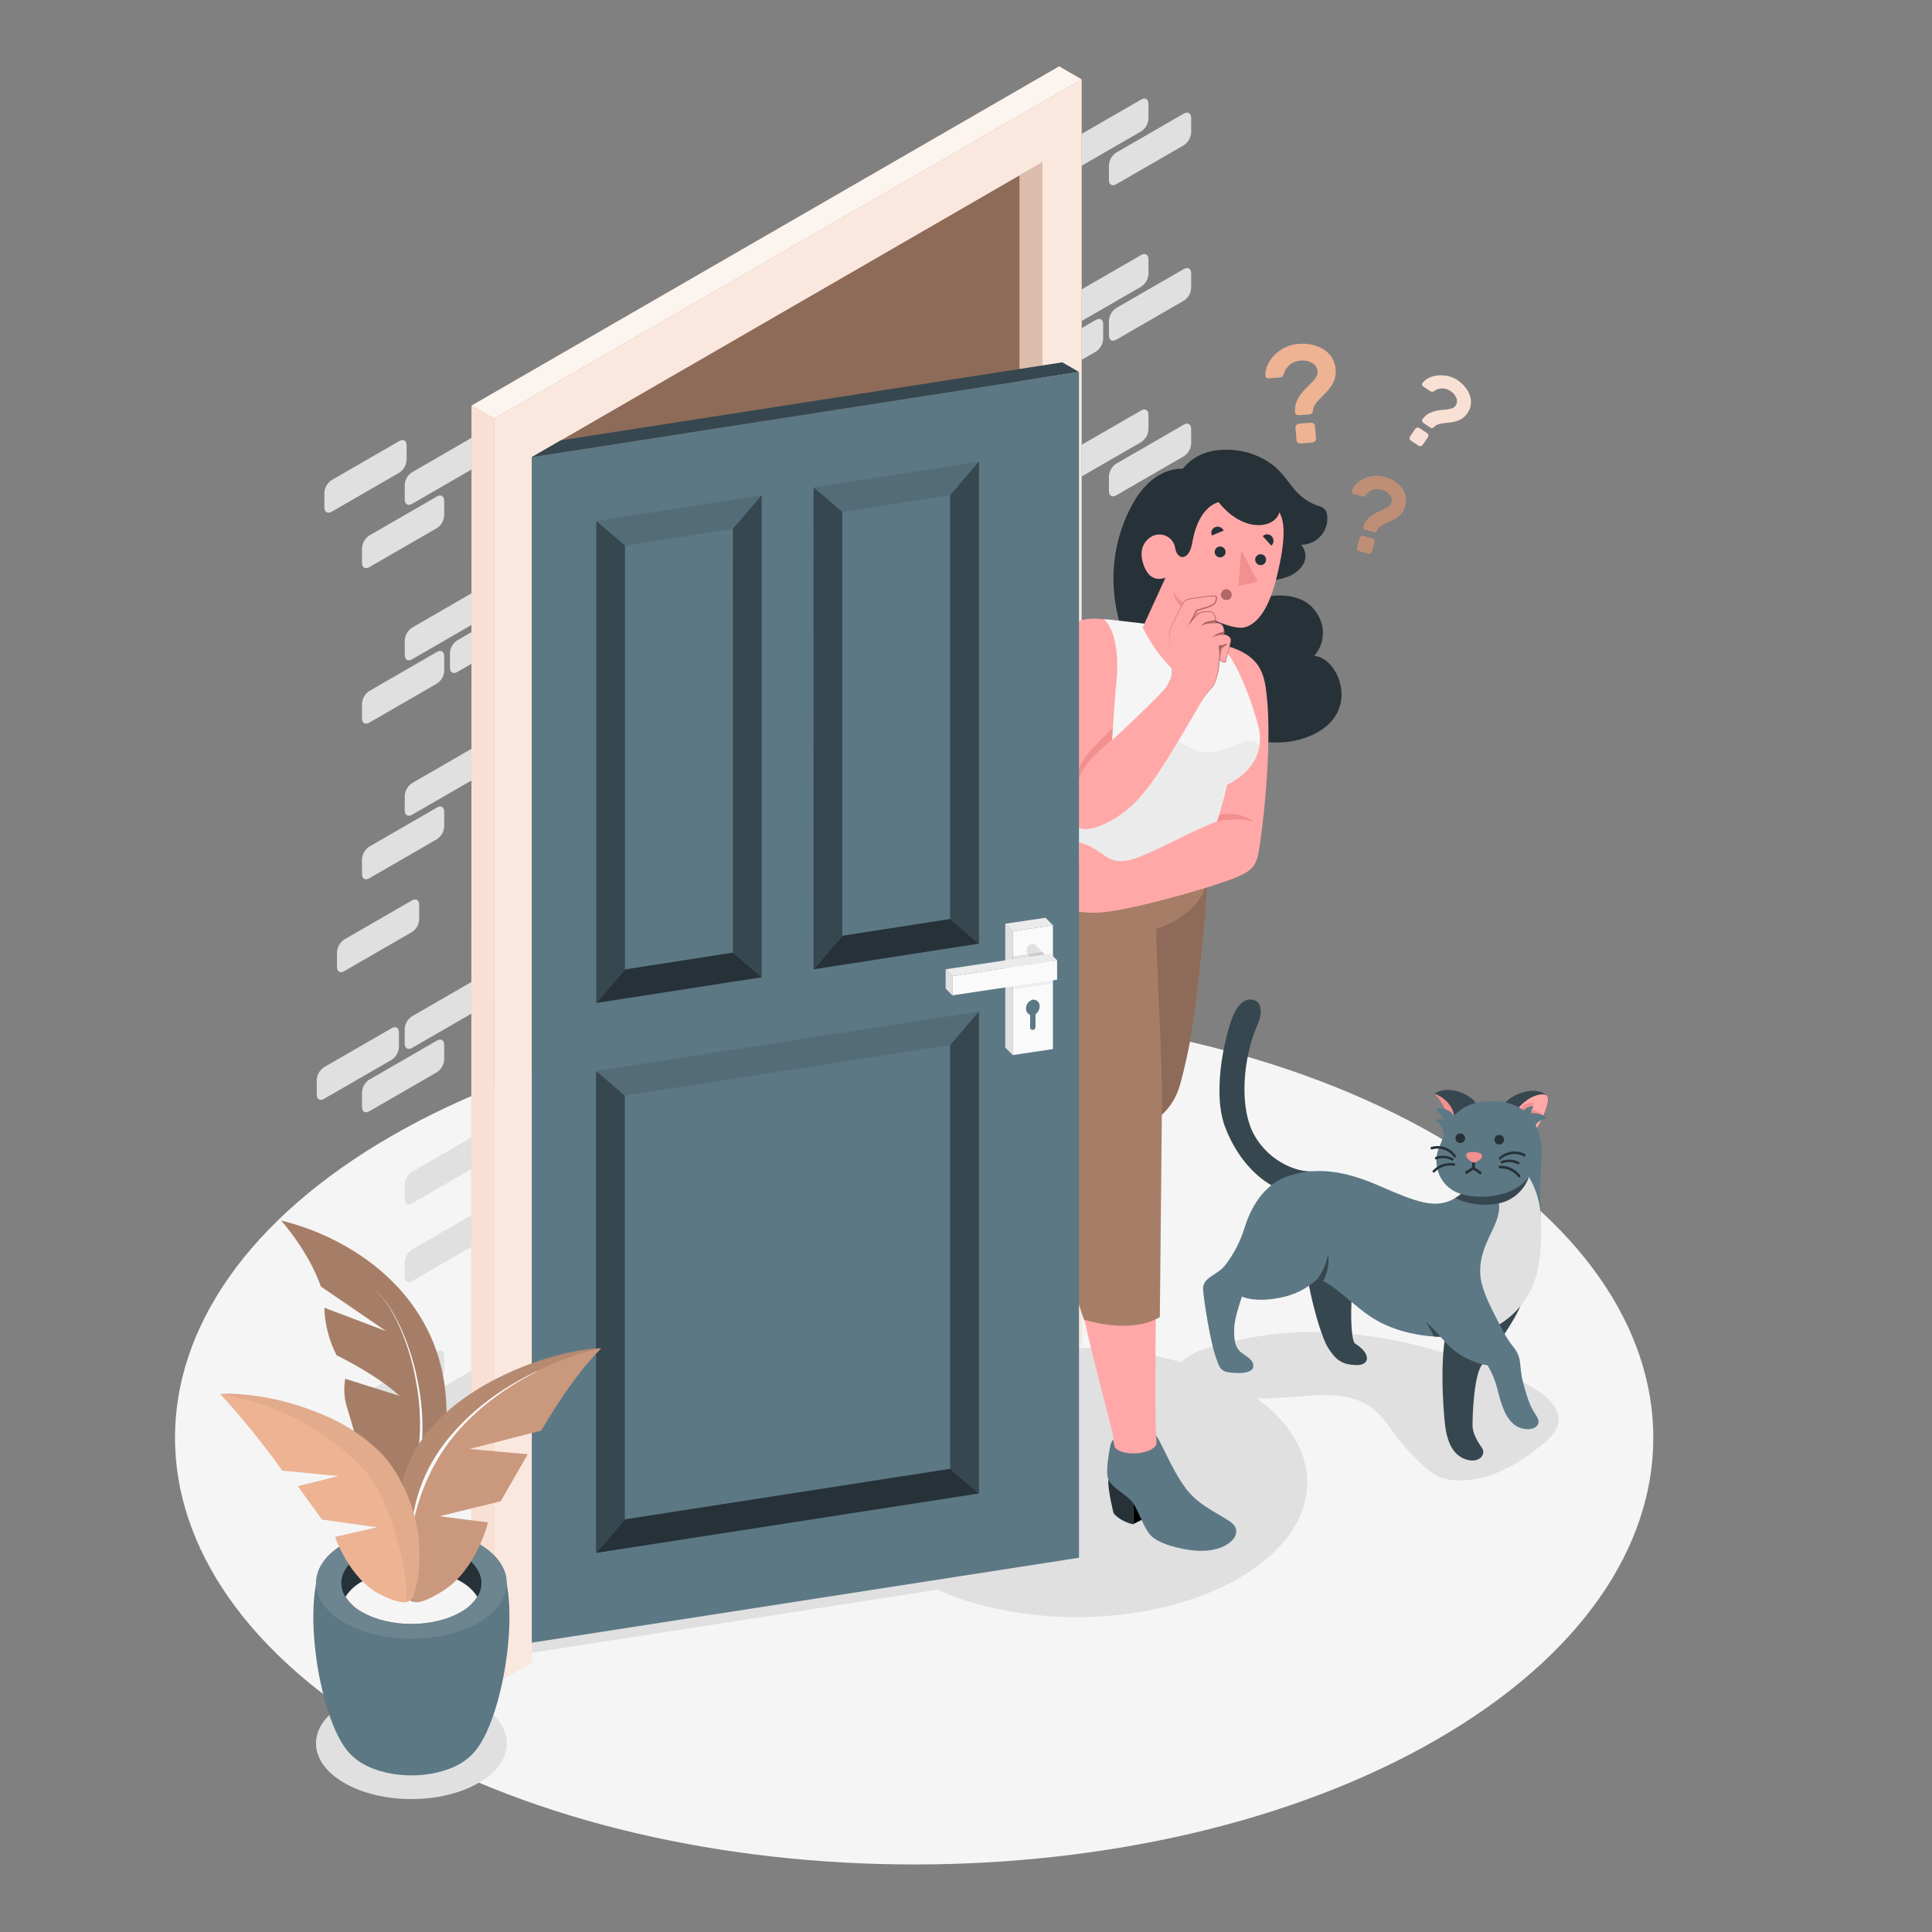 <svg width="400" height="400" viewBox="0 0 400 400" fill="none" xmlns="http://www.w3.org/2000/svg" xmlns:xlink="http://www.w3.org/1999/xlink">
<rect x="0" y="0" width="400" height="400" fill="#808080" stroke="none"/>
<path d="M81.056,360.128C21.288,325.6 21.288,269.68 81.056,235.2C140.824,200.72 237.72,200.696 297.48,235.2C357.24,269.704 357.248,325.648 297.48,360.152C237.712,394.656 140.824,394.632 81.056,360.128Z" fill="#F5F5F5"/>
<path d="M219.944,322.576L223.392,324.568L110.104,342.192L110.104,339.664L219.944,322.576Z" fill="#E0E0E0"/>
<path d="M71.208,352.8C63.496,357.304 63.496,364.6 71.208,369.104C78.92,373.608 91.424,373.608 99.144,369.104C106.864,364.6 106.856,357.304 99.144,352.8C91.432,348.296 78.92,348.264 71.208,352.8Z" fill="#E0E0E0"/>
<path d="M189.12,287.2C170.464,298.096 170.464,315.752 189.12,326.64C207.776,337.528 238.016,337.528 256.664,326.64C275.312,315.752 275.312,298.096 256.664,287.2C238.016,276.304 207.8,276.344 189.12,287.2Z" fill="#E0E0E0"/>
<path d="M268.8,289.136C274.112,288.672 280,288.336 284.2,291.616C286.176,293.144 287.544,295.296 289.048,297.288C290.664,299.424 292.463,301.415 294.424,303.24C295.422,304.24 296.576,305.072 297.84,305.704C299.256,306.289 300.781,306.562 302.312,306.504C308.712,306.504 314.656,302.968 319.584,298.84C320.904,297.736 322.248,296.44 322.592,294.776C323.168,292 320.824,289.48 318.432,287.96C311.696,283.672 303.312,281.208 295.648,279.16C287.479,276.866 279.029,275.727 270.544,275.776C265.262,275.877 260.006,276.556 254.872,277.8C251.768,278.552 247.272,279.48 244.872,281.744C244.323,282.21 243.919,282.825 243.711,283.515C243.502,284.204 243.497,284.939 243.696,285.632C244.296,287.232 246.136,287.864 247.784,288.248C254.616,289.864 261.88,289.736 268.8,289.136Z" fill="#E0E0E0"/>
<path d="M93.16,135.2L93.16,138.256C93.16,139.224 93.84,139.616 94.672,139.128L97.624,137.424L97.624,130.872L94.672,132.576C94.232,132.864 93.866,133.252 93.604,133.708C93.341,134.164 93.189,134.675 93.16,135.2Z" fill="#E0E0E0"/>
<path d="M97.624,235.48L85.304,242.6C84.863,242.886 84.497,243.272 84.234,243.726C83.971,244.181 83.82,244.692 83.792,245.216L83.792,248.28C83.792,249.24 84.464,249.632 85.304,249.152L97.624,242.04L97.624,235.48Z" fill="#E0E0E0"/>
<path d="M83.8,132.568L83.8,135.632C83.8,136.592 84.472,136.984 85.312,136.504L97.632,129.384L97.632,122.832L85.312,129.952C84.871,130.238 84.505,130.624 84.242,131.078C83.979,131.533 83.828,132.044 83.8,132.568Z" fill="#E0E0E0"/>
<path d="M90.456,167.2L76.456,175.288C76.017,175.575 75.651,175.962 75.389,176.416C75.126,176.87 74.974,177.38 74.944,177.904L74.944,180.968C74.944,181.928 75.624,182.32 76.456,181.84L90.456,173.76C90.897,173.472 91.263,173.085 91.526,172.629C91.789,172.173 91.94,171.661 91.968,171.136L91.968,168.08C91.968,167.072 91.296,166.68 90.456,167.2Z" fill="#E0E0E0"/>
<path d="M97.624,203.296L85.304,210.416C84.863,210.702 84.497,211.088 84.234,211.542C83.971,211.997 83.82,212.507 83.792,213.032L83.792,216.096C83.792,217.056 84.464,217.448 85.304,216.968L97.624,209.848L97.624,203.296Z" fill="#E0E0E0"/>
<path d="M83.8,100.384L83.8,103.44C83.8,104.408 84.472,104.8 85.312,104.32L97.632,97.2L97.632,90.648L85.312,97.768C84.871,98.053 84.503,98.439 84.24,98.893C83.977,99.348 83.827,99.859 83.8,100.384Z" fill="#E0E0E0"/>
<path d="M97.624,283.76L85.304,290.88C84.863,291.166 84.497,291.552 84.234,292.007C83.971,292.461 83.82,292.972 83.792,293.496L83.792,296.56C83.792,297.52 84.464,297.912 85.304,297.432L97.624,290.312L97.624,283.76Z" fill="#E0E0E0"/>
<path d="M69.768,197.136L69.768,200.192C69.768,201.16 70.44,201.552 71.28,201.064L85.272,192.984C85.714,192.699 86.082,192.313 86.346,191.858C86.61,191.404 86.763,190.893 86.792,190.368L86.792,187.304C86.792,186.344 86.112,185.952 85.272,186.432L71.28,194.512C70.839,194.8 70.473,195.187 70.21,195.643C69.947,196.099 69.796,196.61 69.768,197.136Z" fill="#E0E0E0"/>
<path d="M83.8,164.752L83.8,167.816C83.8,168.776 84.472,169.168 85.312,168.688L97.632,161.576L97.632,155.016L85.312,162.136C84.871,162.422 84.505,162.808 84.242,163.262C83.979,163.717 83.828,164.228 83.8,164.752Z" fill="#E0E0E0"/>
<path d="M82.6,216.8L82.6,213.744C82.6,212.776 81.92,212.384 81.088,212.872L67.088,220.952C66.649,221.239 66.283,221.626 66.021,222.08C65.758,222.534 65.606,223.044 65.576,223.568L65.576,226.632C65.576,227.592 66.256,227.984 67.088,227.504L81.088,219.424C81.528,219.135 81.894,218.748 82.156,218.292C82.419,217.836 82.571,217.325 82.6,216.8Z" fill="#E0E0E0"/>
<path d="M76.456,294.448L90.456,286.368C90.897,286.08 91.263,285.693 91.526,285.237C91.789,284.781 91.94,284.269 91.968,283.744L91.968,280.688C91.968,279.72 91.296,279.328 90.456,279.816L76.456,287.896C76.017,288.183 75.651,288.57 75.389,289.024C75.126,289.478 74.974,289.988 74.944,290.512L74.944,293.6C74.944,294.536 75.624,294.928 76.456,294.448Z" fill="#E0E0E0"/>
<path d="M82.672,91.312L68.672,99.392C68.231,99.678 67.865,100.064 67.602,100.519C67.339,100.973 67.188,101.484 67.16,102.008L67.16,105.072C67.16,106.032 67.832,106.424 68.672,105.944L82.672,97.864C83.112,97.576 83.478,97.188 83.74,96.732C84.003,96.276 84.155,95.765 84.184,95.24L84.184,92.184C84.184,91.2 83.504,90.824 82.672,91.312Z" fill="#E0E0E0"/>
<path d="M90.456,102.792L76.456,110.872C76.016,111.16 75.65,111.548 75.388,112.004C75.125,112.46 74.973,112.971 74.944,113.496L74.944,116.552C74.944,117.52 75.624,117.912 76.456,117.424L90.456,109.344C90.897,109.058 91.263,108.672 91.526,108.217C91.789,107.763 91.94,107.252 91.968,106.728L91.968,103.664C91.968,102.704 91.296,102.312 90.456,102.792Z" fill="#E0E0E0"/>
<path d="M90.456,134.976L76.456,143.064C76.016,143.35 75.65,143.736 75.387,144.191C75.124,144.646 74.972,145.156 74.944,145.68L74.944,148.744C74.944,149.704 75.624,150.096 76.456,149.616L90.456,141.528C90.897,141.242 91.263,140.856 91.526,140.401C91.789,139.947 91.94,139.436 91.968,138.912L91.968,135.848C91.968,134.888 91.296,134.496 90.456,134.976Z" fill="#E0E0E0"/>
<path d="M76.456,230.08L90.456,221.992C90.898,221.707 91.265,221.321 91.528,220.866C91.791,220.412 91.942,219.901 91.968,219.376L91.968,216.312C91.968,215.352 91.296,214.96 90.456,215.44L76.456,223.528C76.016,223.814 75.65,224.2 75.387,224.655C75.124,225.11 74.972,225.62 74.944,226.144L74.944,229.208C74.944,230.168 75.624,230.56 76.456,230.08Z" fill="#E0E0E0"/>
<path d="M97.624,251.576L85.304,258.696C84.863,258.981 84.495,259.367 84.232,259.821C83.969,260.276 83.818,260.787 83.792,261.312L83.792,264.368C83.792,265.336 84.464,265.728 85.304,265.248L97.624,258.128L97.624,251.576Z" fill="#E0E0E0"/>
<path d="M228.4,67.104L228.4,70.16C228.374,70.688 228.224,71.203 227.961,71.661C227.698,72.12 227.33,72.51 226.888,72.8L223.936,74.504L223.936,67.936L226.888,66.232C227.72,65.752 228.4,66.136 228.4,67.104Z" fill="#E0E0E0"/>
<path d="M223.936,172.56L236.264,165.448C237.064,164.96 237.776,165.352 237.776,166.32L237.776,169.376C237.747,169.901 237.595,170.412 237.332,170.868C237.07,171.324 236.704,171.711 236.264,172L223.936,179.112L223.936,172.56Z" fill="#E0E0E0"/>
<path d="M237.776,53.672L237.776,56.728C237.747,57.253 237.595,57.764 237.332,58.22C237.07,58.676 236.704,59.063 236.264,59.352L223.936,66.464L223.936,59.912L236.264,52.8C237.096,52.312 237.776,52.704 237.776,53.672Z" fill="#E0E0E0"/>
<path d="M231.104,96L245.104,87.912C245.904,87.432 246.616,87.824 246.616,88.784L246.616,91.848C246.588,92.372 246.436,92.882 246.173,93.337C245.91,93.791 245.544,94.178 245.104,94.464L231.104,102.552C230.264,103.032 229.592,102.64 229.592,101.68L229.592,98.616C229.62,98.092 229.771,97.581 230.034,97.126C230.297,96.672 230.664,96.286 231.104,96Z" fill="#E0E0E0"/>
<path d="M223.936,140.376L236.264,133.264C237.064,132.776 237.776,133.168 237.776,134.136L237.776,137.192C237.747,137.717 237.595,138.228 237.332,138.684C237.07,139.14 236.704,139.527 236.264,139.816L223.936,146.928L223.936,140.376Z" fill="#E0E0E0"/>
<path d="M237.776,21.48L237.776,24.544C237.754,25.075 237.605,25.593 237.342,26.055C237.079,26.517 236.709,26.91 236.264,27.2L223.936,34.32L223.936,27.728L236.264,20.608C237.096,20.128 237.776,20.52 237.776,21.48Z" fill="#E0E0E0"/>
<path d="M223.936,220.84L236.264,213.728C237.064,213.24 237.776,213.632 237.776,214.6L237.776,217.656C237.747,218.181 237.595,218.692 237.332,219.148C237.07,219.604 236.704,219.992 236.264,220.28L223.936,227.392L223.936,220.84Z" fill="#E0E0E0"/>
<path d="M251.8,102.04L251.8,105.104C251.77,105.628 251.618,106.138 251.355,106.592C251.093,107.046 250.727,107.433 250.288,107.72L236.288,115.8C235.448,116.288 234.776,115.896 234.776,114.928L234.776,111.872C234.804,111.346 234.955,110.835 235.218,110.379C235.481,109.923 235.847,109.535 236.288,109.248L250.288,101.168C251.12,100.688 251.8,101.08 251.8,102.04Z" fill="#E0E0E0"/>
<path d="M237.776,85.856L237.776,88.912C237.748,89.437 237.596,89.949 237.333,90.405C237.071,90.86 236.704,91.248 236.264,91.536L223.936,98.648L223.936,92.096L236.264,84.984C237.096,84.496 237.776,84.888 237.776,85.856Z" fill="#E0E0E0"/>
<path d="M239,136.488L239,133.432C239.028,132.907 239.18,132.395 239.443,131.939C239.705,131.484 240.072,131.096 240.512,130.808L254.512,122.728C255.352,122.248 256.024,122.632 256.024,123.6L256.024,126.664C255.996,127.188 255.845,127.699 255.582,128.153C255.319,128.608 254.953,128.994 254.512,129.28L240.512,137.36C239.64,137.848 239,137.456 239,136.488Z" fill="#E0E0E0"/>
<path d="M245.104,207.088L231.104,215.2C230.264,215.68 229.592,215.288 229.592,214.328L229.592,211.2C229.62,210.675 229.771,210.165 230.034,209.71C230.297,209.256 230.664,208.87 231.104,208.584L245.104,200.504C245.904,200.016 246.616,200.408 246.616,201.376L246.616,204.432C246.592,204.963 246.442,205.48 246.18,205.942C245.917,206.403 245.548,206.796 245.104,207.088Z" fill="#E0E0E0"/>
<path d="M231.104,31.592L245.104,23.512C245.904,23.032 246.616,23.424 246.616,24.384L246.616,27.448C246.586,27.972 246.434,28.482 246.172,28.936C245.909,29.39 245.543,29.777 245.104,30.064L231.104,38.144C230.264,38.632 229.592,38.24 229.592,37.272L229.592,34.216C229.62,33.691 229.771,33.179 230.034,32.723C230.297,32.267 230.663,31.88 231.104,31.592Z" fill="#E0E0E0"/>
<path d="M231.104,63.776L245.104,55.696C245.904,55.216 246.616,55.608 246.616,56.568L246.616,59.632C246.586,60.156 246.434,60.666 246.172,61.12C245.909,61.574 245.543,61.961 245.104,62.248L231.104,70.336C230.264,70.816 229.592,70.424 229.592,69.456L229.592,66.4C229.62,65.874 229.771,65.363 230.034,64.907C230.297,64.451 230.663,64.064 231.104,63.776Z" fill="#E0E0E0"/>
<path d="M245.104,142.712L231.104,150.8C230.264,151.28 229.592,150.888 229.592,149.92L229.592,146.864C229.62,146.338 229.771,145.827 230.034,145.371C230.297,144.915 230.663,144.528 231.104,144.24L245.104,136.16C245.904,135.68 246.616,136.072 246.616,137.032L246.616,140.096C246.586,140.62 246.434,141.13 246.172,141.584C245.909,142.038 245.543,142.425 245.104,142.712Z" fill="#E0E0E0"/>
<path d="M223.936,188.656L236.264,181.536C237.064,181.056 237.776,181.448 237.776,182.408L237.776,185.472C237.746,185.996 237.594,186.506 237.331,186.96C237.069,187.414 236.703,187.801 236.264,188.088L223.936,195.2L223.936,188.656Z" fill="#E0E0E0"/>
<path d="M110.104,222.048L211.096,280.384L211.096,36.288L110.104,94.632L110.104,222.048Z" fill="#EDB393"/>
<g opacity="0.4">
<path d="M110.104,222.048L211.096,280.384L211.096,36.288L110.104,94.632L110.104,222.048Z" fill="#000000"/>
</g>
<path d="M211.096,280.384L110.104,222.048L110.104,338.672L211.096,280.384Z" fill="#E0E0E0"/>
<path d="M211.096,280.384L215.816,283.096L215.816,33.56L211.096,36.288L211.096,280.384Z" fill="#EDB393"/>
<g opacity="0.4">
<path d="M211.096,280.384L215.816,283.096L215.816,33.56L211.096,36.288L211.096,280.384Z" fill="#FFFFFF"/>
</g>
<g opacity="0.1">
<path d="M211.096,280.384L215.816,283.096L215.816,33.56L211.096,36.288L211.096,280.384Z" fill="#000000"/>
</g>
<path d="M215.816,283.096L223.936,278.408L223.936,16.44L102.272,86.68L102.28,348.648L110.104,344.128L110.104,94.632L215.816,33.56L215.816,283.096Z" fill="#EDB393"/>
<g opacity="0.7">
<path d="M215.816,283.096L223.936,278.408L223.936,16.44L102.272,86.68L102.28,348.648L110.104,344.128L110.104,94.632L215.816,33.56L215.816,283.096Z" fill="#FFFFFF"/>
</g>
<path d="M223.936,16.44L102.272,86.68L97.624,83.976L219.288,13.744L223.936,16.44Z" fill="#EDB393"/>
<g opacity="0.85">
<path d="M223.936,16.44L102.272,86.68L97.624,83.976L219.288,13.744L223.936,16.44Z" fill="#FFFFFF"/>
</g>
<path d="M102.272,348.648L102.272,86.68L97.624,83.976L97.552,345.92L102.272,348.648Z" fill="#EDB393"/>
<g opacity="0.6">
<path d="M97.624,83.976L97.552,345.92L102.272,348.648L102.272,86.68Z" fill="#FFFFFF"/>
</g>
<path d="M268.88,71.2C269.776,71.122 270.679,71.173 271.56,71.352C272.409,71.515 273.222,71.829 273.96,72.28C274.659,72.707 275.256,73.28 275.712,73.96C276.123,74.623 276.391,75.365 276.498,76.138C276.606,76.911 276.551,77.698 276.336,78.448C276.15,79.018 275.881,79.557 275.536,80.048C275.203,80.53 274.828,80.983 274.416,81.4L273.248,82.568C272.895,82.92 272.573,83.303 272.288,83.712C272.033,84.075 271.883,84.501 271.856,84.944C271.834,85.149 271.76,85.344 271.64,85.512C271.584,85.592 271.51,85.659 271.424,85.706C271.338,85.753 271.242,85.78 271.144,85.784L268.944,85.968C268.839,85.977 268.734,85.966 268.634,85.934C268.534,85.903 268.441,85.852 268.36,85.784C268.278,85.723 268.211,85.643 268.165,85.551C268.119,85.46 268.096,85.359 268.096,85.256C268.061,84.567 268.167,83.878 268.408,83.232C268.633,82.662 268.932,82.124 269.296,81.632C269.647,81.157 270.038,80.713 270.464,80.304C270.888,79.896 271.264,79.504 271.632,79.144C271.962,78.811 272.254,78.444 272.504,78.048C272.722,77.708 272.82,77.306 272.784,76.904C272.759,76.551 272.648,76.209 272.461,75.908C272.275,75.607 272.018,75.355 271.712,75.176C270.95,74.735 270.065,74.558 269.192,74.672C268.41,74.725 267.663,75.019 267.055,75.513C266.446,76.007 266.005,76.677 265.792,77.432C265.731,77.613 265.642,77.783 265.528,77.936C265.382,78.065 265.195,78.136 265,78.136L262.664,78.328C262.582,78.338 262.498,78.332 262.418,78.308C262.338,78.285 262.264,78.245 262.2,78.192C262.133,78.139 262.078,78.073 262.039,77.997C262.001,77.921 261.979,77.837 261.976,77.752C261.948,77.019 262.102,76.291 262.424,75.632C262.756,74.86 263.222,74.153 263.8,73.544C264.451,72.895 265.202,72.354 266.024,71.944C266.917,71.508 267.888,71.255 268.88,71.2ZM271.408,87.512C271.615,87.5 271.819,87.569 271.976,87.704C272.056,87.768 272.122,87.848 272.169,87.939C272.216,88.03 272.243,88.13 272.248,88.232L272.464,90.776C272.478,90.982 272.412,91.186 272.28,91.344C272.215,91.424 272.133,91.49 272.041,91.537C271.948,91.583 271.847,91.61 271.744,91.616L269.264,91.824C269.162,91.834 269.059,91.823 268.961,91.792C268.863,91.76 268.773,91.708 268.696,91.64C268.616,91.576 268.55,91.496 268.501,91.405C268.453,91.314 268.424,91.215 268.416,91.112L268.208,88.568C268.196,88.466 268.206,88.362 268.238,88.264C268.269,88.166 268.322,88.076 268.392,88C268.455,87.919 268.535,87.852 268.626,87.803C268.717,87.755 268.817,87.727 268.92,87.72L271.408,87.512Z" fill="#EDB393"/>
<path d="M286.8,98.792C287.481,98.981 288.131,99.27 288.728,99.648C289.302,99.997 289.809,100.447 290.224,100.976C290.611,101.488 290.884,102.078 291.024,102.704C291.176,103.374 291.149,104.072 290.944,104.728C290.811,105.254 290.572,105.747 290.24,106.176C289.947,106.547 289.603,106.873 289.216,107.144C288.836,107.404 288.435,107.632 288.016,107.824L286.832,108.368C286.476,108.528 286.136,108.721 285.816,108.944C285.524,109.141 285.296,109.419 285.16,109.744C285.087,109.89 284.976,110.014 284.84,110.104C284.776,110.148 284.704,110.176 284.627,110.187C284.551,110.198 284.473,110.192 284.4,110.168L282.728,109.696C282.648,109.676 282.573,109.64 282.508,109.589C282.443,109.538 282.39,109.473 282.352,109.4C282.309,109.333 282.282,109.257 282.274,109.178C282.266,109.098 282.276,109.018 282.304,108.944C282.473,108.428 282.745,107.951 283.104,107.544C283.428,107.182 283.796,106.862 284.2,106.592C284.591,106.338 285.003,106.118 285.432,105.936C285.856,105.752 286.232,105.576 286.608,105.4C286.942,105.249 287.259,105.061 287.552,104.84C287.811,104.64 287.995,104.358 288.072,104.04C288.158,103.768 288.174,103.48 288.12,103.2C288.065,102.921 287.942,102.659 287.76,102.44C287.322,101.907 286.72,101.533 286.048,101.376C285.456,101.198 284.824,101.209 284.238,101.405C283.652,101.601 283.141,101.974 282.776,102.472C282.684,102.588 282.573,102.688 282.448,102.768C282.306,102.821 282.15,102.821 282.008,102.768L280.232,102.264C280.169,102.249 280.11,102.221 280.057,102.183C280.005,102.144 279.961,102.096 279.928,102.04C279.893,101.982 279.87,101.917 279.862,101.849C279.854,101.782 279.86,101.713 279.88,101.648C280.062,101.101 280.375,100.606 280.792,100.208C281.258,99.751 281.799,99.377 282.392,99.104C283.051,98.806 283.753,98.615 284.472,98.536C285.257,98.469 286.048,98.556 286.8,98.792ZM284.168,111.504C284.245,111.525 284.318,111.561 284.381,111.611C284.444,111.66 284.497,111.722 284.536,111.792C284.577,111.863 284.602,111.941 284.612,112.022C284.622,112.103 284.615,112.186 284.592,112.264L284.048,114.192C284.027,114.269 283.991,114.342 283.941,114.405C283.892,114.468 283.83,114.521 283.76,114.56C283.689,114.6 283.611,114.626 283.53,114.635C283.449,114.645 283.366,114.638 283.288,114.616L281.4,114.088C281.323,114.066 281.251,114.029 281.189,113.978C281.127,113.927 281.076,113.864 281.04,113.792C280.998,113.723 280.971,113.646 280.96,113.567C280.949,113.487 280.955,113.406 280.976,113.328L281.52,111.392C281.543,111.314 281.581,111.242 281.631,111.178C281.682,111.115 281.745,111.063 281.816,111.024C281.885,110.984 281.962,110.958 282.042,110.948C282.122,110.939 282.203,110.945 282.28,110.968L284.168,111.504Z" fill="#EDB393"/>
<g opacity="0.2">
<path d="M286.8,98.792C287.481,98.981 288.131,99.27 288.728,99.648C289.302,99.997 289.809,100.447 290.224,100.976C290.611,101.488 290.884,102.078 291.024,102.704C291.176,103.374 291.149,104.072 290.944,104.728C290.811,105.254 290.572,105.747 290.24,106.176C289.947,106.547 289.603,106.873 289.216,107.144C288.836,107.404 288.435,107.632 288.016,107.824L286.832,108.368C286.476,108.528 286.136,108.721 285.816,108.944C285.524,109.141 285.296,109.419 285.16,109.744C285.087,109.89 284.976,110.014 284.84,110.104C284.776,110.148 284.704,110.176 284.627,110.187C284.551,110.198 284.473,110.192 284.4,110.168L282.728,109.696C282.648,109.676 282.573,109.64 282.508,109.589C282.443,109.538 282.39,109.473 282.352,109.4C282.309,109.333 282.282,109.257 282.274,109.178C282.266,109.098 282.276,109.018 282.304,108.944C282.473,108.428 282.745,107.951 283.104,107.544C283.428,107.182 283.796,106.862 284.2,106.592C284.591,106.338 285.003,106.118 285.432,105.936C285.856,105.752 286.232,105.576 286.608,105.4C286.942,105.249 287.259,105.061 287.552,104.84C287.811,104.64 287.995,104.358 288.072,104.04C288.158,103.768 288.174,103.48 288.12,103.2C288.065,102.921 287.942,102.659 287.76,102.44C287.322,101.907 286.72,101.533 286.048,101.376C285.456,101.198 284.824,101.209 284.238,101.405C283.652,101.601 283.141,101.974 282.776,102.472C282.684,102.588 282.573,102.688 282.448,102.768C282.306,102.821 282.15,102.821 282.008,102.768L280.232,102.264C280.169,102.249 280.11,102.221 280.057,102.183C280.005,102.144 279.961,102.096 279.928,102.04C279.893,101.982 279.87,101.917 279.862,101.849C279.854,101.782 279.86,101.713 279.88,101.648C280.062,101.101 280.375,100.606 280.792,100.208C281.258,99.751 281.799,99.377 282.392,99.104C283.051,98.806 283.753,98.615 284.472,98.536C285.257,98.469 286.048,98.556 286.8,98.792ZM284.168,111.504C284.245,111.525 284.318,111.561 284.381,111.611C284.444,111.66 284.497,111.722 284.536,111.792C284.577,111.863 284.602,111.941 284.612,112.022C284.622,112.103 284.615,112.186 284.592,112.264L284.048,114.192C284.027,114.269 283.991,114.342 283.941,114.405C283.892,114.468 283.83,114.521 283.76,114.56C283.689,114.6 283.611,114.626 283.53,114.635C283.449,114.645 283.366,114.638 283.288,114.616L281.4,114.088C281.323,114.066 281.251,114.029 281.189,113.978C281.127,113.927 281.076,113.864 281.04,113.792C280.998,113.723 280.971,113.646 280.96,113.567C280.949,113.487 280.955,113.406 280.976,113.328L281.52,111.392C281.543,111.314 281.581,111.242 281.631,111.178C281.682,111.115 281.745,111.063 281.816,111.024C281.885,110.984 281.962,110.958 282.042,110.948C282.122,110.939 282.203,110.945 282.28,110.968L284.168,111.504Z" fill="#000000"/>
</g>
<path d="M295.464,89.68C295.531,89.722 295.589,89.779 295.633,89.845C295.677,89.911 295.707,89.986 295.72,90.064C295.736,90.141 295.737,90.22 295.722,90.297C295.706,90.374 295.676,90.447 295.632,90.512L294.536,92.112C294.493,92.179 294.437,92.237 294.371,92.281C294.305,92.325 294.23,92.355 294.152,92.368C294.075,92.384 293.996,92.384 293.919,92.369C293.842,92.354 293.769,92.324 293.704,92.28L292.104,91.208C292.038,91.165 291.982,91.109 291.939,91.042C291.896,90.976 291.868,90.902 291.856,90.824C291.84,90.747 291.84,90.668 291.855,90.591C291.87,90.514 291.9,90.441 291.944,90.376L293.04,88.776C293.13,88.655 293.261,88.571 293.409,88.542C293.557,88.512 293.711,88.539 293.84,88.616L295.464,89.68ZM301.784,78.728C302.353,79.113 302.864,79.576 303.304,80.104C303.728,80.604 304.058,81.175 304.28,81.792C304.495,82.383 304.577,83.014 304.52,83.64C304.456,84.308 304.219,84.948 303.832,85.496C303.545,85.939 303.176,86.322 302.744,86.624C302.357,86.874 301.937,87.068 301.496,87.2C301.065,87.327 300.623,87.415 300.176,87.464L298.92,87.6C298.54,87.642 298.165,87.719 297.8,87.832C297.475,87.924 297.182,88.104 296.952,88.352C296.845,88.47 296.706,88.553 296.552,88.592C296.479,88.613 296.402,88.616 296.327,88.602C296.252,88.589 296.181,88.558 296.12,88.512L294.72,87.568C294.654,87.524 294.597,87.468 294.553,87.402C294.509,87.336 294.479,87.262 294.464,87.184C294.443,87.107 294.44,87.026 294.457,86.948C294.474,86.87 294.509,86.797 294.56,86.736C294.874,86.314 295.265,85.956 295.712,85.68C296.122,85.446 296.56,85.266 297.016,85.144C297.454,85.026 297.901,84.946 298.352,84.904C298.8,84.904 299.216,84.824 299.608,84.776C299.962,84.735 300.31,84.657 300.648,84.544C300.94,84.441 301.193,84.248 301.368,83.992C301.521,83.769 301.618,83.512 301.65,83.243C301.682,82.974 301.649,82.701 301.552,82.448C301.312,81.819 300.871,81.287 300.296,80.936C299.803,80.592 299.217,80.408 298.616,80.408C298.015,80.408 297.429,80.592 296.936,80.936C296.817,81.017 296.684,81.077 296.544,81.112C296.394,81.121 296.247,81.075 296.128,80.984L294.64,80C294.586,79.967 294.54,79.922 294.504,79.87C294.468,79.818 294.444,79.758 294.432,79.696C294.416,79.631 294.415,79.564 294.429,79.499C294.443,79.434 294.471,79.372 294.512,79.32C294.848,78.872 295.287,78.513 295.792,78.272C296.365,77.985 296.986,77.806 297.624,77.744C298.324,77.667 299.032,77.705 299.72,77.856C300.457,78.013 301.158,78.309 301.784,78.728Z" fill="#EDB393"/>
<g opacity="0.6">
<path d="M295.464,89.68C295.531,89.722 295.589,89.779 295.633,89.845C295.677,89.911 295.707,89.986 295.72,90.064C295.736,90.141 295.737,90.22 295.722,90.297C295.706,90.374 295.676,90.447 295.632,90.512L294.536,92.112C294.493,92.179 294.437,92.237 294.371,92.281C294.305,92.325 294.23,92.355 294.152,92.368C294.075,92.384 293.996,92.384 293.919,92.369C293.842,92.354 293.769,92.324 293.704,92.28L292.104,91.208C292.038,91.165 291.982,91.109 291.939,91.042C291.896,90.976 291.868,90.902 291.856,90.824C291.84,90.747 291.84,90.668 291.855,90.591C291.87,90.514 291.9,90.441 291.944,90.376L293.04,88.776C293.13,88.655 293.261,88.571 293.409,88.542C293.557,88.512 293.711,88.539 293.84,88.616L295.464,89.68ZM301.784,78.728C302.353,79.113 302.864,79.576 303.304,80.104C303.728,80.604 304.058,81.175 304.28,81.792C304.495,82.383 304.577,83.014 304.52,83.64C304.456,84.308 304.219,84.948 303.832,85.496C303.545,85.939 303.176,86.322 302.744,86.624C302.357,86.874 301.937,87.068 301.496,87.2C301.065,87.327 300.623,87.415 300.176,87.464L298.92,87.6C298.54,87.642 298.165,87.719 297.8,87.832C297.475,87.924 297.182,88.104 296.952,88.352C296.845,88.47 296.706,88.553 296.552,88.592C296.479,88.613 296.402,88.616 296.327,88.602C296.252,88.589 296.181,88.558 296.12,88.512L294.72,87.568C294.654,87.524 294.597,87.468 294.553,87.402C294.509,87.336 294.479,87.262 294.464,87.184C294.443,87.107 294.44,87.026 294.457,86.948C294.474,86.87 294.509,86.797 294.56,86.736C294.874,86.314 295.265,85.956 295.712,85.68C296.122,85.446 296.56,85.266 297.016,85.144C297.454,85.026 297.901,84.946 298.352,84.904C298.8,84.904 299.216,84.824 299.608,84.776C299.962,84.735 300.31,84.657 300.648,84.544C300.94,84.441 301.193,84.248 301.368,83.992C301.521,83.769 301.618,83.512 301.65,83.243C301.682,82.974 301.649,82.701 301.552,82.448C301.312,81.819 300.871,81.287 300.296,80.936C299.803,80.592 299.217,80.408 298.616,80.408C298.015,80.408 297.429,80.592 296.936,80.936C296.817,81.017 296.684,81.077 296.544,81.112C296.394,81.121 296.247,81.075 296.128,80.984L294.64,80C294.586,79.967 294.54,79.922 294.504,79.87C294.468,79.818 294.444,79.758 294.432,79.696C294.416,79.631 294.415,79.564 294.429,79.499C294.443,79.434 294.471,79.372 294.512,79.32C294.848,78.872 295.287,78.513 295.792,78.272C296.365,77.985 296.986,77.806 297.624,77.744C298.324,77.667 299.032,77.705 299.72,77.856C300.457,78.013 301.158,78.309 301.784,78.728Z" fill="#FFFFFF"/>
</g>
<path d="M229.48,306.4C229.304,308.304 230.544,313.264 230.544,313.264C230.544,313.264 231.6,314.864 234.608,315.6L234.816,308.4L229.48,306.4Z" fill="#263238"/>
<path d="M234.608,315.56L240.544,312.56L241.2,306.792L234.728,311.408L234.608,315.56Z" fill="#000000"/>
<path d="M239.12,298.088L239,296.88C239.912,297.168 242.304,303.912 245.544,308.216C248.504,312.144 253.432,313.816 255.2,315.464C257.56,317.648 254.2,321.448 247.808,321.064C244.608,320.872 239.688,319.624 238.112,317.744C236.536,315.864 235.52,312.144 234.256,310.752C232.992,309.36 230.256,308.008 229.496,306.352C229.064,305.44 229.224,303.328 229.496,301.552C229.736,299.896 230,298.08 230.568,298.168C230.568,298.368 230.704,299.184 230.704,299.184C230.896,299.984 231.96,300.832 235.28,300.472C236.752,300.296 239.384,299.728 239.12,298.088Z" fill="#5C7885"/>
<path d="M173.648,269.52C172.632,270.92 170.84,280.72 170.84,280.72C170.84,280.72 173.184,284.144 174.536,285.184L178.88,275.968L173.648,269.52Z" fill="#263238"/>
<path d="M174.536,285.144L182.504,283.312L185.464,277.176L177.168,279.488L174.536,285.144Z" fill="#000000"/>
<path d="M179.584,263.304C179.128,262.96 178.472,263.856 176.88,265.28C175.76,266.28 173.344,267.224 173.344,270.08C173.344,272.136 174.712,274.672 176.024,276.8C177.336,278.928 177.528,280.84 177.52,283.864C177.52,287.52 176.848,289.76 181.344,293.016C184.944,295.616 192.256,296.096 193.864,294.616C196.616,292.04 190.192,288.504 189.144,283.232C187.704,275.96 187.544,274.744 187.744,269.632L179.584,263.304Z" fill="#5C7885"/>
<path d="M249.936,173.92C246.432,175.816 235.792,176.32 220.864,173.12L222.632,216.32C222.632,216.32 209.552,225.6 205.528,230.664C201.504,235.728 182.152,260.328 182.152,260.328L179.48,263.424C177.824,265.344 178.68,267.936 180.6,269.592C182.448,271.112 184.856,272.184 186.656,270.616L188.864,268.696C188.864,268.696 232.112,235.36 233.664,233.232C235.216,231.104 238.856,225.824 242.784,214.68C247.856,200.384 248.704,190.032 249.936,173.92Z" fill="#FFA8A7"/>
<path d="M249.928,173.92C240.48,178.256 221.488,176.776 221.488,176.776L222.36,216.256C217.584,219.161 213.113,222.541 209.016,226.344C203.352,231.8 194.712,243.144 194.712,243.144C197.672,251.472 206.104,255.36 206.104,255.36C206.104,255.36 223.84,242.936 233.76,235.904C238.952,232.232 242.856,230.184 244.416,224.208C245.643,219.633 246.589,214.987 247.248,210.296C248.096,205.136 248.504,199.264 249,194.92C249.845,187.954 250.155,180.933 249.928,173.92Z" fill="#EDB393"/>
<g opacity="0.4">
<path d="M249.928,173.92C240.48,178.256 221.488,176.776 221.488,176.776L222.36,216.256C217.584,219.161 213.113,222.541 209.016,226.344C203.352,231.8 194.712,243.144 194.712,243.144C197.672,251.472 206.104,255.36 206.104,255.36C206.104,255.36 223.84,242.936 233.76,235.904C238.952,232.232 242.856,230.184 244.416,224.208C245.643,219.633 246.589,214.987 247.248,210.296C248.096,205.136 248.504,199.264 249,194.92C249.845,187.954 250.155,180.933 249.928,173.92Z" fill="#000000"/>
</g>
<g opacity="0.1">
<path d="M234.152,225.144L232.648,203.32L227.048,198.112L222.248,210.952L222.368,216.256C219.27,218.149 216.291,220.231 213.448,222.488L214.248,224.416L218.8,235.416C218.8,235.416 217.2,242.92 217.872,247.064C223.112,243.384 229.072,239.184 233.544,236.024L234.152,225.144Z" fill="#000000"/>
</g>
<path d="M239.424,299.04L239.424,298.144C238.736,290.072 239.848,245.688 239.8,233.712C239.744,220.744 237.4,189.328 237.4,189.328C237.4,189.328 245.064,179.32 250,173.92C245.336,179.256 221.816,176.552 220.4,166.28C218.472,170.328 211.6,174.504 211.032,187.808C210.232,204.76 222.232,234.736 222.232,234.736C221.776,237 219.72,246.488 220.928,255.248C222.832,269.072 229.664,293.512 230.384,296.848L230.824,299.688C232.32,301.544 238.344,301.264 239.424,299.04Z" fill="#FFA8A7"/>
<path d="M239.968,209.992L239.28,192.288C239.28,192.288 246.408,190.432 249.296,184.44C249.835,180.961 250.049,177.439 249.936,173.92C249.936,173.92 243.704,176.808 234.944,174.672C229.421,173.197 224.38,170.304 220.32,166.28C220.32,166.28 218.64,167.936 215.192,173.08C213.544,175.536 210.76,181.88 210.52,186.832C209.968,198.136 213.576,210.2 213.576,210.2C215.416,219.048 221,235.152 221,235.152C221,235.152 218.872,246.88 219.944,255.288C221.016,263.696 224.416,273.2 224.416,273.2C224.416,273.2 233.896,276.4 240.128,272.688C240.128,272.688 240.424,243.448 240.536,232.04C240.648,220.632 239.968,209.992 239.968,209.992Z" fill="#EDB393"/>
<g opacity="0.3">
<path d="M239.968,209.992L239.28,192.288C239.28,192.288 246.408,190.432 249.296,184.44C249.835,180.961 250.049,177.439 249.936,173.92C249.936,173.92 243.704,176.808 234.944,174.672C229.421,173.197 224.38,170.304 220.32,166.28C220.32,166.28 218.64,167.936 215.192,173.08C213.544,175.536 210.76,181.88 210.52,186.832C209.968,198.136 213.576,210.2 213.576,210.2C215.416,219.048 221,235.152 221,235.152C221,235.152 218.872,246.88 219.944,255.288C221.016,263.696 224.416,273.2 224.416,273.2C224.416,273.2 233.896,276.4 240.128,272.688C240.128,272.688 240.424,243.448 240.536,232.04C240.648,220.632 239.968,209.992 239.968,209.992Z" fill="#000000"/>
</g>
<path d="M272.096,135.8C273.177,134.574 273.809,133.017 273.887,131.384C273.966,129.751 273.486,128.14 272.528,126.816C269.24,121.672 261.48,123.672 261.48,123.672L259.408,120.336C260.19,120.128 261.006,120.079 261.808,120.192C263.262,120.248 264.714,120.042 266.096,119.584C267.578,119.174 268.868,118.253 269.736,116.984C270.148,116.341 270.335,115.579 270.265,114.818C270.196,114.057 269.874,113.341 269.352,112.784C270.121,112.789 270.883,112.631 271.587,112.319C272.29,112.008 272.92,111.55 273.433,110.976C273.946,110.403 274.331,109.726 274.562,108.993C274.794,108.259 274.867,107.484 274.776,106.72C274.746,106.252 274.573,105.806 274.28,105.44C273.865,105.073 273.364,104.817 272.824,104.696C271.364,104.184 270.03,103.366 268.912,102.296C266.696,100.176 265.76,97.688 262.696,95.696C260.103,93.99 257.064,93.088 253.96,93.104C250.448,93.104 247.28,94.112 244.904,97.016C240.984,97.016 235.88,99.344 232.392,109.016C228.96,118.536 230.208,129.656 236.696,139.6C240.976,146.16 258.04,157.056 270.24,152.76C282.44,148.464 277.312,136.104 272.096,135.8Z" fill="#263238"/>
<path d="M251.744,133.224C261.216,134.984 261.76,139.712 262.24,143.848C263.48,154.624 261.344,172.424 260.6,176.344C260.6,176.344 247.864,172.456 248.008,171.824C248.152,171.192 251.744,133.224 251.744,133.224Z" fill="#FFA8A7"/>
<path d="M251.896,170.096C251.896,170.096 256.184,169.096 259.424,170.096C259.424,170.096 256.76,167.328 250.672,169.128L251.896,170.096Z" fill="#F28F8F"/>
<path d="M250.808,173.152C252.179,169.707 253.249,166.149 254.008,162.52C260.336,159.264 261.72,154.408 260.408,149.856C257.688,140.488 255.04,135.928 252.608,133.224C250.72,131.888 244,130.024 244,130.024C242.8,129.832 231.928,128.464 228.608,128.192C226.812,129.581 225.448,131.451 224.672,133.584C224.032,135.568 222.912,137.256 222.912,144.04L224.176,156.168C224.176,156.168 224.512,159.8 223.24,161.912C221.968,164.024 216.784,167.888 214.392,173.112C214.392,173.112 214.68,181.064 229.304,184.384C241.2,187.088 250.024,182.784 250.024,182.784C250.546,179.6 250.808,176.379 250.808,173.152Z" fill="#F5F5F5"/>
<path d="M260.744,154.32C260.349,153.818 259.776,153.486 259.144,153.392C257.768,153.224 256.464,153.944 255.192,154.512C252.84,155.56 250.136,156.112 247.68,155.352C245.024,154.496 242.88,152.152 240.12,151.912C237.488,151.704 235.136,153.512 233.2,155.28C230.336,157.944 227.68,160.88 224.4,163.032C222.993,163.934 221.534,164.754 220.032,165.488L219.392,166.16L219.264,166.296C218.776,166.816 218.272,167.368 217.784,167.944L217.6,168.168L217.072,168.808L216.816,169.136L216.376,169.72L216.112,170.088L215.704,170.696L215.464,171.072C215.32,171.296 215.192,171.52 215.056,171.752L214.864,172.088C214.68,172.432 214.496,172.784 214.336,173.144C214.387,173.692 214.514,174.23 214.712,174.744C215.027,175.574 215.449,176.359 215.968,177.08C216.184,177.376 216.416,177.672 216.68,177.976C218.688,180.272 222.392,182.848 229.24,184.376C231.95,184.995 234.724,185.293 237.504,185.264C238.44,185.264 239.336,185.208 240.192,185.128C241.048,185.048 241.856,184.952 242.592,184.832C243.6,184.672 244.528,184.48 245.36,184.28C246.935,183.921 248.471,183.407 249.944,182.744C250.309,180.573 250.544,178.383 250.648,176.184C250.648,175.712 250.696,175.224 250.712,174.712C250.728,174.2 250.712,173.664 250.712,173.112C251.512,170.848 252.248,168.792 252.792,167C252.928,166.552 253.056,166.12 253.168,165.704C253.477,164.653 253.726,163.584 253.912,162.504C258.28,160.32 260.296,157.392 260.744,154.32Z" fill="#EBEBEB"/>
<path d="M264.904,106.048C265.6,107.608 266.688,110.104 264.224,119.896C262.136,128.192 258.968,129.64 257.472,129.92C255.976,130.2 253.472,129.256 251.68,128.568L248.752,133.768C249.016,136.008 249.784,140.52 248.304,143.368C244,140.088 239.6,136.12 236.584,129.912L241.304,119.584C241.304,119.584 238.568,120.896 237.104,117.76C235.752,114.872 236.256,112.464 238.264,111.176C238.732,110.876 239.269,110.7 239.824,110.663C240.378,110.626 240.934,110.729 241.438,110.964C241.942,111.198 242.379,111.556 242.708,112.004C243.037,112.453 243.247,112.977 243.32,113.528C243.752,116 246.152,116.184 246.816,112.512C247.016,111.392 247.96,105.312 252.288,103.96C257.4,110.4 263.912,109.496 264.904,106.048Z" fill="#FFA8A7"/>
<path d="M253.72,114.512C253.673,114.728 253.563,114.925 253.405,115.079C253.247,115.234 253.047,115.338 252.83,115.38C252.613,115.421 252.389,115.398 252.185,115.313C251.981,115.229 251.806,115.086 251.683,114.903C251.559,114.719 251.492,114.504 251.49,114.283C251.488,114.062 251.55,113.846 251.67,113.66C251.79,113.474 251.962,113.328 252.164,113.239C252.366,113.15 252.59,113.123 252.808,113.16C252.957,113.189 253.098,113.246 253.225,113.33C253.351,113.414 253.46,113.521 253.544,113.647C253.629,113.772 253.688,113.913 253.718,114.062C253.748,114.21 253.749,114.363 253.72,114.512Z" fill="#263238"/>
<path d="M255,123.312C254.978,123.454 254.929,123.591 254.855,123.713C254.78,123.836 254.682,123.943 254.566,124.028C254.45,124.113 254.318,124.174 254.179,124.208C254.039,124.241 253.894,124.247 253.752,124.224C253.53,124.195 253.322,124.1 253.154,123.951C252.987,123.803 252.868,123.608 252.812,123.391C252.757,123.174 252.768,122.946 252.843,122.735C252.919,122.524 253.056,122.341 253.237,122.209C253.417,122.077 253.634,122.002 253.857,121.994C254.081,121.986 254.302,122.045 254.492,122.164C254.681,122.283 254.831,122.455 254.922,122.66C255.012,122.865 255.04,123.092 255,123.312Z" fill="#B16668"/>
<path d="M263.224,112.976L261.44,111.016C261.559,110.892 261.701,110.792 261.86,110.725C262.018,110.657 262.188,110.622 262.36,110.622C262.532,110.622 262.702,110.657 262.86,110.725C263.018,110.792 263.161,110.892 263.28,111.016C263.531,111.284 263.666,111.64 263.656,112.007C263.645,112.375 263.49,112.723 263.224,112.976Z" fill="#263238"/>
<path d="M253.352,109.848L250.912,110.872C250.837,110.716 250.794,110.546 250.787,110.373C250.78,110.199 250.809,110.026 250.871,109.865C250.933,109.703 251.028,109.555 251.149,109.431C251.27,109.308 251.416,109.21 251.576,109.144C251.906,109.011 252.274,109.009 252.605,109.14C252.936,109.271 253.203,109.525 253.352,109.848Z" fill="#263238"/>
<path d="M262.112,116.072C262.086,116.218 262.032,116.358 261.952,116.483C261.873,116.608 261.769,116.716 261.648,116.801C261.526,116.886 261.389,116.946 261.244,116.978C261.1,117.01 260.95,117.014 260.804,116.988C260.658,116.962 260.518,116.908 260.393,116.828C260.268,116.749 260.16,116.645 260.075,116.524C259.99,116.402 259.93,116.265 259.898,116.12C259.865,115.976 259.862,115.826 259.888,115.68C259.94,115.385 260.107,115.123 260.352,114.951C260.597,114.779 260.901,114.712 261.196,114.764C261.491,114.816 261.753,114.983 261.925,115.228C262.097,115.474 262.164,115.777 262.112,116.072Z" fill="#263238"/>
<path d="M256.96,113.856L256.432,121.288L260.392,120.448L256.96,113.856Z" fill="#F28F8F"/>
<path d="M251.68,128.568C249.08,127.608 243.232,124.448 242.88,122.072C242.979,123.245 243.431,124.361 244.176,125.272C245.504,127.056 250.712,130.264 250.712,130.264L251.68,128.568Z" fill="#F28F8F"/>
<path d="M254.824,132.344C254.544,131.456 253.4,131.368 253.4,131.368C253.488,131.02 253.497,130.657 253.427,130.306C253.356,129.954 253.207,129.623 252.992,129.336C252.603,129.051 252.13,128.905 251.648,128.92C251.936,128.288 251.56,126.848 250.776,126.672C250.031,126.593 249.278,126.628 248.544,126.776C247.779,127.289 247.117,127.94 246.592,128.696L247.8,126.4C248.866,126.123 249.914,125.779 250.936,125.368C252.136,124.76 252.08,123.448 251.616,123.376C250.566,123.396 249.52,123.503 248.488,123.696C247.176,123.912 245.52,123.904 245.072,124.72C244.624,125.536 244.128,126.512 243.208,128.384C242.288,130.256 242.032,130.824 242.152,131.896C242.272,132.968 242.256,135.096 242.584,137.76C242.912,140.424 242.384,141.048 241.208,142.56C240.408,143.576 235.464,148.48 230.248,153.248L230.96,142.888C230.96,142.888 232.656,132.232 228.616,128.248C223.176,127.368 220.536,129.848 219.328,132.768C217.208,137.936 217.832,152.664 218.24,160.416C218.648,168.168 221.696,171.104 224.032,171.616C226.368,172.128 232.768,169.432 236.96,163.92C240.256,160.136 247.312,147.672 248.344,145.936C249.098,144.595 250.02,143.355 251.088,142.248C251.888,141.448 252.528,138.248 252.528,136.336C252.704,136.936 253.328,137.416 253.832,137.04C253.936,136.056 254.904,132.992 254.824,132.344Z" fill="#FFA8A7"/>
<path d="M241.184,142.536C241.602,142.041 241.969,141.505 242.28,140.936C242.545,140.335 242.663,139.68 242.624,139.024C242.624,138.368 242.512,137.712 242.44,137.064C242.368,136.416 242.312,135.752 242.264,135.096L242.152,133.128L242.088,132.144C242.042,131.813 242.029,131.478 242.048,131.144C242.159,130.487 242.375,129.852 242.688,129.264C242.96,128.664 243.256,128.08 243.56,127.496L244.448,125.728L244.896,124.848C245.037,124.527 245.298,124.274 245.624,124.144C246.251,123.922 246.905,123.785 247.568,123.736C248.224,123.664 248.864,123.536 249.52,123.456C250.176,123.376 250.824,123.296 251.496,123.28C251.603,123.275 251.708,123.309 251.792,123.376C251.865,123.444 251.92,123.529 251.952,123.624C251.996,123.8 251.996,123.984 251.952,124.16C251.896,124.506 251.73,124.826 251.48,125.072C250.95,125.491 250.336,125.791 249.68,125.952C249.048,126.16 248.416,126.344 247.784,126.52L247.856,126.464L246.664,128.776L246.48,128.664C246.767,128.301 247.074,127.953 247.4,127.624C247.56,127.459 247.728,127.299 247.904,127.144C248.076,126.977 248.269,126.834 248.48,126.72C248.884,126.641 249.293,126.59 249.704,126.568C250.127,126.516 250.556,126.56 250.96,126.696C251.325,126.937 251.583,127.309 251.68,127.736C251.816,128.146 251.816,128.59 251.68,129L251.592,128.872C251.902,128.872 252.209,128.92 252.504,129.016C252.659,129.064 252.803,129.143 252.928,129.248C253.039,129.361 253.136,129.487 253.216,129.624C253.507,130.177 253.581,130.819 253.424,131.424L253.352,131.32C253.669,131.357 253.974,131.46 254.248,131.624C254.527,131.79 254.737,132.051 254.84,132.36C254.827,132.765 254.768,133.168 254.664,133.56L254.368,134.72C254.176,135.52 253.944,136.256 253.808,137.024C253.676,137.112 253.522,137.158 253.364,137.158C253.206,137.158 253.051,137.112 252.92,137.024C252.667,136.847 252.486,136.586 252.408,136.288L252.528,136.288C252.509,137.191 252.41,138.09 252.232,138.976C252.062,139.864 251.794,140.731 251.432,141.56C251.233,141.963 250.962,142.327 250.632,142.632C250.328,142.968 250.032,143.304 249.76,143.656C249.211,144.367 248.709,145.112 248.256,145.888C248.7,145.106 249.191,144.353 249.728,143.632C250,143.28 250.288,142.936 250.592,142.6C250.923,142.296 251.195,141.932 251.392,141.528C251.734,140.7 251.981,139.836 252.128,138.952C252.297,138.074 252.391,137.182 252.408,136.288L252.408,135.864L252.528,136.272C252.604,136.537 252.767,136.768 252.992,136.928C253.097,137.01 253.227,137.054 253.36,137.054C253.493,137.054 253.623,137.01 253.728,136.928L253.728,136.976C253.872,136.176 254.096,135.424 254.288,134.648L254.568,133.496C254.67,133.12 254.726,132.733 254.736,132.344C254.619,132.078 254.429,131.851 254.188,131.688C253.948,131.525 253.666,131.434 253.376,131.424L253.28,131.424L253.28,131.328C253.417,130.765 253.346,130.171 253.08,129.656C253.018,129.531 252.932,129.42 252.826,129.329C252.72,129.238 252.597,129.17 252.464,129.128C252.187,129.041 251.898,128.998 251.608,129L251.48,129L251.528,128.872C251.648,128.503 251.648,128.105 251.528,127.736C251.445,127.359 251.218,127.029 250.896,126.816C250.521,126.699 250.126,126.664 249.736,126.712C249.336,126.738 248.938,126.789 248.544,126.864C248.359,126.979 248.185,127.11 248.024,127.256C247.856,127.408 247.688,127.568 247.536,127.728C247.216,128.056 246.92,128.4 246.632,128.76L245.976,129.56L246.448,128.632L247.64,126.312L247.64,126.264L247.688,126.264C248.32,126.088 248.952,125.912 249.568,125.704C250.195,125.564 250.784,125.291 251.296,124.904C251.511,124.684 251.659,124.406 251.72,124.104C251.768,123.824 251.72,123.424 251.432,123.456C250.779,123.47 250.127,123.523 249.48,123.616C248.832,123.696 248.184,123.816 247.528,123.888C246.879,123.929 246.238,124.059 245.624,124.272C245.331,124.389 245.096,124.616 244.968,124.904L244.52,125.784L243.624,127.536C243.328,128.12 243.024,128.704 242.744,129.304C242.437,129.876 242.226,130.495 242.12,131.136C242.084,131.458 242.084,131.782 242.12,132.104L242.176,133.096L242.272,135.064C242.312,135.72 242.36,136.376 242.424,137.032C242.488,137.688 242.576,138.336 242.584,139C242.613,139.661 242.484,140.319 242.208,140.92C241.922,141.492 241.579,142.033 241.184,142.536Z" fill="#B16668"/>
<path d="M251.68,129.016C251.744,128.79 251.766,128.554 251.744,128.32C251.088,128.496 250.24,128.584 249.696,128.776C249.254,128.94 248.89,129.266 248.68,129.688C248.96,129.392 249.76,129.008 251.68,129.016Z" fill="#B16668"/>
<path d="M251.088,131.944C251.79,131.556 252.592,131.383 253.392,131.448C253.432,131.229 253.456,131.007 253.464,130.784C251.592,131.056 251.088,131.944 251.088,131.944Z" fill="#B16668"/>
<path d="M252.424,136.8C252.498,135.955 252.477,135.104 252.36,134.264C252.272,133.76 252.24,133.464 252.808,133.552C253.376,133.64 254.16,132.944 254.008,133.416C253.928,133.672 252.92,134.096 252.856,134.456C252.789,135.25 252.645,136.035 252.424,136.8Z" fill="#B16668"/>
<path d="M230.2,153.224C228.76,154.416 223.88,158.144 223.2,161.944C223.2,161.944 222.52,159.096 225.32,155.928C226.894,154.127 228.577,152.426 230.36,150.832L230.2,153.224Z" fill="#F28F8F"/>
<path d="M260.6,176.344C260.112,179.184 259.208,180.224 256.312,181.496C251.592,183.568 232.688,188.92 227.104,188.96C223.932,189.019 220.773,188.543 217.76,187.552C217.219,187.423 216.735,187.12 216.384,186.688C216.181,186.32 215.909,185.994 215.584,185.728C215.182,185.487 214.765,185.27 214.336,185.08C213.832,184.766 213.468,184.271 213.32,183.696C213.292,183.319 213.174,182.954 212.976,182.632C212.737,182.386 212.523,182.119 212.336,181.832C212.121,181.449 212.013,181.015 212.024,180.576C212.042,180.356 212.023,180.134 211.968,179.92C211.882,179.726 211.756,179.552 211.6,179.408C211.434,179.222 211.279,179.027 211.136,178.824C210.989,178.658 210.897,178.452 210.872,178.232C210.901,178.055 210.972,177.887 211.08,177.744C211.736,176.712 213.208,176.944 214.28,177.056C215.552,177.2 216.8,177.448 218.072,177.6C219.843,177.812 221.63,177.852 223.408,177.72L223.408,174.432C224.696,174.717 225.915,175.25 227,176C229.08,177.28 230.336,179.008 234.2,177.984C238.064,176.96 247.272,171.728 251.896,170.112C256.52,168.496 260.88,174.664 260.6,176.344Z" fill="#FFA8A7"/>
<path d="M110.104,340.096L223.392,322.512L223.392,77.008L110.104,94.632L110.104,340.096Z" fill="#5C7885"/>
<path d="M219.944,75.016L223.392,77.008L110.104,94.632L116.096,91.168L219.944,75.016Z" fill="#37474F"/>
<path d="M123.4,221.736L202.68,209.416L202.68,309.2L123.4,321.512L123.4,221.736Z" fill="#5C7885"/>
<g opacity="0.1">
<path d="M123.4,221.736L202.68,209.416L202.68,309.2L123.4,321.512L123.4,221.736Z" fill="#000000"/>
</g>
<path d="M129.352,226.832L196.736,216.352L196.736,304.096L129.352,314.576L129.352,226.832Z" fill="#5C7885"/>
<path d="M123.4,321.512L129.352,314.576L196.736,304.096L202.68,309.2L123.4,321.512Z" fill="#263238"/>
<path d="M123.4,221.736L129.352,226.832L129.352,314.576L123.4,321.512L123.4,221.736Z" fill="#37474F"/>
<path d="M196.736,216.352L202.68,209.416L202.68,309.2L196.736,304.096L196.736,216.352Z" fill="#37474F"/>
<path d="M168.44,100.904L202.68,95.576L202.68,195.36L168.448,200.68L168.44,100.904Z" fill="#5C7885"/>
<g opacity="0.1">
<path d="M168.44,100.904L202.68,95.576L202.68,195.36L168.448,200.68L168.44,100.904Z" fill="#000000"/>
</g>
<path d="M174.392,106L196.736,102.52L196.736,190.264L174.392,193.744L174.392,106Z" fill="#5C7885"/>
<path d="M168.448,200.68L174.392,193.744L196.736,190.264L202.68,195.36L168.448,200.68Z" fill="#263238"/>
<path d="M168.44,100.904L174.392,106L174.392,193.744L168.448,200.68L168.44,100.904Z" fill="#37474F"/>
<path d="M196.736,102.52L202.68,95.576L202.68,195.36L196.736,190.264L196.736,102.52Z" fill="#37474F"/>
<path d="M123.456,107.872L157.696,102.544L157.696,202.328L123.456,207.648L123.456,107.872Z" fill="#5C7885"/>
<g opacity="0.1">
<path d="M123.456,107.872L157.696,102.544L157.696,202.328L123.456,207.648L123.456,107.872Z" fill="#000000"/>
</g>
<path d="M129.4,112.968L151.744,109.48L151.752,197.232L129.4,200.712L129.4,112.968Z" fill="#5C7885"/>
<path d="M123.456,207.648L129.4,200.712L151.752,197.232L157.696,202.328L123.456,207.648Z" fill="#263238"/>
<path d="M123.456,107.872L129.4,112.968L129.4,200.712L123.456,207.648L123.456,107.872Z" fill="#37474F"/>
<path d="M151.744,109.48L157.696,102.544L157.696,202.328L151.752,197.232L151.744,109.48Z" fill="#37474F"/>
<path d="M208.128,191.248L209.672,192.808L209.672,218.44L208.128,216.888L208.128,191.248Z" fill="#E0E0E0"/>
<path d="M209.672,192.808L218,191.56L218,217.2L209.672,218.44L209.672,192.808Z" fill="#FAFAFA"/>
<g opacity="0.05">
<path d="M218,198.616L209.672,199.832L209.672,204.848L218,203.64L218,198.616Z" fill="#000000"/>
</g>
<path d="M218,191.56L216.456,190.008L208.128,191.248L209.672,192.808L218,191.56Z" fill="#EBEBEB"/>
<path d="M212.864,197.664L216.688,201.504L218.216,199.504L214.392,195.672C214.295,195.572 214.175,195.496 214.043,195.451C213.911,195.407 213.77,195.395 213.632,195.416C213.317,195.49 213.037,195.67 212.84,195.927C212.644,196.184 212.542,196.501 212.552,196.824C212.544,197.134 212.655,197.435 212.864,197.664Z" fill="#E0E0E0"/>
<g opacity="0.1">
<path d="M209.672,199.88L215.744,200.552L215.744,198.728L217.224,198.512L215.832,197.112L209.672,198.048L209.672,199.88Z" fill="#000000"/>
</g>
<path d="M197.168,202.08L197.168,206.08L218.864,202.832L218.864,198.832L197.168,202.08Z" fill="#FAFAFA"/>
<path d="M197.168,202.08L195.784,200.68L195.784,204.688L197.168,206.08L197.168,202.08Z" fill="#E0E0E0"/>
<path d="M218.864,198.832L217.472,197.432L195.784,200.68L197.168,202.08L218.864,198.832Z" fill="#EBEBEB"/>
<path d="M212.432,208.8C212.422,208.38 212.556,207.969 212.813,207.635C213.069,207.302 213.431,207.066 213.84,206.968C214.03,206.95 214.221,206.975 214.4,207.04C214.579,207.105 214.741,207.209 214.875,207.345C215.009,207.48 215.111,207.644 215.174,207.823C215.237,208.003 215.26,208.195 215.24,208.384C215.238,208.699 215.16,209.01 215.013,209.288C214.865,209.567 214.652,209.806 214.392,209.984L214.392,212.6C214.396,212.742 214.352,212.882 214.266,212.995C214.18,213.109 214.058,213.189 213.92,213.224L213.752,213.224C213.688,213.23 213.623,213.222 213.562,213.2C213.501,213.178 213.446,213.143 213.401,213.097C213.356,213.051 213.321,212.995 213.3,212.934C213.279,212.873 213.272,212.808 213.28,212.744L213.28,210.128C213.02,210.02 212.799,209.835 212.647,209.597C212.495,209.36 212.42,209.081 212.432,208.8Z" fill="#5C7885"/>
<path d="M97.912,363.056C104.72,356.032 108.72,327.424 102.08,321.848L68.272,321.848C61.632,327.448 65.624,356.016 72.432,363.048L72.624,363.248L72.856,363.48C73.048,363.664 73.256,363.848 73.472,364.032C73.529,364.07 73.582,364.113 73.632,364.16C73.8,364.288 73.968,364.424 74.152,364.552C74.434,364.759 74.727,364.949 75.032,365.12C80.632,368.392 89.72,368.392 95.32,365.12C95.629,364.949 95.926,364.756 96.208,364.544C96.376,364.432 96.528,364.304 96.688,364.184L96.888,364.024C97.096,363.848 97.296,363.672 97.48,363.488L97.752,363.224L97.912,363.056Z" fill="#5C7885"/>
<path d="M71.208,319.6C63.496,324.104 63.496,331.408 71.208,335.912C78.92,340.416 91.424,340.416 99.144,335.912C106.864,331.408 106.856,324.104 99.144,319.6C91.432,315.096 78.92,315.096 71.208,319.6Z" fill="#5C7885"/>
<g opacity="0.1">
<path d="M71.208,319.6C63.496,324.104 63.496,331.408 71.208,335.912C78.92,340.416 91.424,340.416 99.144,335.912C106.864,331.408 106.856,324.104 99.144,319.6C91.432,315.096 78.92,315.096 71.208,319.6Z" fill="#FFFFFF"/>
</g>
<path d="M74.92,321.768C69.256,325.072 69.256,330.44 74.92,333.768C80.584,337.096 89.768,337.08 95.432,333.768C101.096,330.456 101.096,325.096 95.432,321.768C89.768,318.44 80.6,318.464 74.92,321.768Z" fill="#263238"/>
<path d="M95.432,327.456C89.768,324.144 80.584,324.144 74.92,327.456C73.543,328.201 72.376,329.283 71.528,330.6C72.381,331.913 73.546,332.993 74.92,333.744C80.584,337.056 89.768,337.056 95.432,333.744C96.806,332.993 97.972,331.913 98.824,330.6C97.976,329.283 96.809,328.201 95.432,327.456Z" fill="#F5F5F5"/>
<path d="M66.432,266.352L79.952,275.6L67.152,270.76C67.263,274.181 68.126,277.535 69.68,280.584C69.68,280.584 78.12,284.68 82.712,289L71.48,285.464C71.128,287.424 71.248,289.44 71.832,291.344C71.904,291.6 71.984,291.872 72.072,292.144C72.664,293.944 73.512,297.344 74.952,301.376C76.173,304.903 77.729,308.306 79.6,311.536C80.525,313.126 81.557,314.653 82.688,316.104C82.752,316.2 82.824,316.288 82.896,316.376C84.981,314.984 87.152,313.621 89.408,312.288C90.712,308.976 92.144,300.912 92.4,294.368C93.4,269.328 73.6,256.416 58.2,252.704C58.2,252.704 63.8,258.848 66.432,266.352Z" fill="#EDB393"/>
<g opacity="0.3">
<path d="M66.432,266.352L79.952,275.6L67.152,270.76C67.263,274.181 68.126,277.535 69.68,280.584C69.68,280.584 78.12,284.68 82.712,289L71.48,285.464C71.128,287.424 71.248,289.44 71.832,291.344C71.904,291.6 71.984,291.872 72.072,292.144C72.664,293.944 73.512,297.344 74.952,301.376C76.173,304.903 77.729,308.306 79.6,311.536C80.525,313.126 81.557,314.653 82.688,316.104C82.752,316.2 82.824,316.288 82.896,316.376C84.981,314.984 87.152,313.621 89.408,312.288C90.712,308.976 92.144,300.912 92.4,294.368C93.4,269.328 73.6,256.416 58.2,252.704C58.2,252.704 63.8,258.848 66.432,266.352Z" fill="#000000"/>
</g>
<path d="M77.216,266.64C78.59,267.869 79.773,269.295 80.728,270.872C81.674,272.453 82.5,274.103 83.2,275.808C84.585,279.218 85.591,282.77 86.2,286.4C87.53,293.645 87.121,301.103 85.008,308.16C84.98,308.252 84.99,308.352 85.035,308.437C85.08,308.522 85.156,308.586 85.248,308.616C85.339,308.643 85.438,308.633 85.522,308.588C85.606,308.543 85.668,308.467 85.696,308.376C87.721,301.2 88.014,293.647 86.552,286.336C85.874,282.697 84.801,279.142 83.352,275.736C82.62,274.038 81.765,272.396 80.792,270.824C79.81,269.263 78.605,267.853 77.216,266.64Z" fill="#FAFAFA"/>
<path d="M124.48,279.144C124.176,279.536 119.384,283.712 112.04,296.2L97.144,300L109.256,301.088L103.656,310.816L91,313.92L101.04,315.2C101.04,315.2 98.64,325.072 91.648,329.416C87.776,331.816 85.864,332.232 84.632,331.152C83.768,330.392 83.4,325.72 82.544,321.552C81.688,317.384 81.368,310.608 84.992,302.264C85.981,300.028 87.285,297.946 88.864,296.08C97.928,285.136 115.624,279.36 124.48,279.144Z" fill="#EDB393"/>
<g opacity="0.15">
<path d="M124.48,279.144C124.176,279.536 119.384,283.712 112.04,296.2L97.144,300L109.256,301.088L103.656,310.816L91,313.92L101.04,315.2C101.04,315.2 98.64,325.072 91.648,329.416C87.776,331.816 85.864,332.232 84.632,331.152C83.768,330.392 83.4,325.72 82.544,321.552C81.688,317.384 81.368,310.608 84.992,302.264C85.981,300.028 87.285,297.946 88.864,296.08C97.928,285.136 115.624,279.36 124.48,279.144Z" fill="#000000"/>
</g>
<g opacity="0.1">
<path d="M87.8,306.48C86.43,309.966 85.565,313.63 85.232,317.36C85,322.079 85.056,326.808 85.4,331.52C85.13,331.434 84.88,331.295 84.664,331.112C83.8,330.352 83.432,325.68 82.576,321.512C81.72,317.344 81.4,310.568 85.024,302.224C86.013,299.988 87.317,297.906 88.896,296.04C97.96,285.12 115.656,279.344 124.512,279.128C111.008,281.872 96.752,291.48 89.944,302.272C89.112,303.612 88.395,305.019 87.8,306.48Z" fill="#000000"/>
</g>
<path d="M111,283.928C104.384,287.128 98.2,291.44 93.4,297.128C90.964,299.948 88.993,303.137 87.56,306.576C86.169,310.019 85.358,313.668 85.16,317.376C85.173,317.381 85.187,317.381 85.2,317.376C85.752,313.753 86.763,310.216 88.208,306.848C89.645,303.49 91.529,300.342 93.808,297.488C96.135,294.651 98.788,292.097 101.712,289.88C104.647,287.643 107.777,285.675 111.064,284L111.064,283.936L111,283.928Z" fill="#FAFAFA"/>
<path d="M45.584,288.6C46.676,288.535 47.772,288.535 48.864,288.6C53.171,288.862 57.43,289.652 61.544,290.952C63.072,291.432 64.608,291.976 66.12,292.6C66.88,292.912 67.632,293.24 68.368,293.592C72.05,295.26 75.427,297.531 78.36,300.312C79.728,301.642 80.924,303.139 81.92,304.768C82.048,304.976 82.184,305.184 82.304,305.4C82.608,305.96 82.896,306.504 83.16,307.048C85.657,311.735 86.923,316.978 86.84,322.288C86.912,326.032 85.872,330.368 85.192,331.088C85.098,331.187 84.993,331.275 84.88,331.352C83.848,332.088 82.136,331.784 78.88,330.192C72.344,326.992 69.36,318.192 69.36,318.192L78.08,316.208L66.648,314.608L61.656,307.696L70.032,305.6L58.448,304.48C54.487,298.939 50.196,293.642 45.6,288.616L45.584,288.6Z" fill="#EDB393"/>
<g opacity="0.05">
<path d="M48.864,288.568C53.171,288.83 57.43,289.62 61.544,290.92C63.072,291.4 64.608,291.944 66.12,292.568C66.88,292.88 67.632,293.208 68.368,293.56C72.05,295.228 75.427,297.499 78.36,300.28C79.728,301.61 80.924,303.107 81.92,304.736C82.048,304.944 82.184,305.152 82.304,305.368C82.608,305.928 82.896,306.472 83.16,307.016C85.657,311.703 86.923,316.946 86.84,322.256C86.912,326 85.872,330.336 85.192,331.056C85.098,331.155 84.993,331.243 84.88,331.32C84.67,331.458 84.437,331.559 84.192,331.616C84.656,325.784 80.992,311.272 76.352,305.472C71.552,299.448 60.352,290.928 45.592,288.6C46.681,288.527 47.774,288.517 48.864,288.568Z" fill="#000000"/>
</g>
<path d="M314.904,270.032C313.976,272.968 308.68,280.432 306.904,282.472C305.128,284.512 304.856,293.304 304.872,295.136C304.888,296.968 306.112,298.704 306.888,299.88C307.664,301.056 306.32,303.08 303.496,302.152C300.672,301.224 299.816,298.368 299.4,296.456C298.984,294.544 298.048,283.584 299.208,276.776C299.208,276.8 304.968,269.464 314.904,270.032Z" fill="#37474F"/>
<path d="M271.552,242.52C267.08,242.616 260.904,239.056 258.752,232.92C256.6,226.784 257.888,217.72 260.2,212.568C261.52,209.64 261.112,207.768 259.992,207.216C258.344,206.416 256.688,207.32 255.464,209.912C253.912,213.24 250.792,225.656 253.6,233.216C256.408,240.776 261.52,244.84 264.528,246.016L271.552,242.52Z" fill="#37474F"/>
<path d="M270.144,259.752C270.416,265.768 273.296,276.416 274.944,279.016C276.672,281.76 278.016,282.544 280.808,282.624C283.6,282.704 284.008,280.28 280.464,278.112C279.792,277.16 279.544,272.512 279.928,267.672C280.312,262.832 270.144,259.752 270.144,259.752Z" fill="#37474F"/>
<path d="M318.88,247.744C318.88,250.944 319.456,259.504 317.44,265.04C315.52,270.312 312.024,275.144 304.176,276.368C296.328,277.592 289.408,275.912 284.88,273.296C280.352,270.68 275.928,265.408 272.736,264.808C270.569,266.828 267.862,268.176 264.944,268.688C259.752,269.752 257.136,268.44 257.136,268.44C257.136,268.44 255.616,272.68 255.536,274.84C255.456,277 255.536,279.056 257.184,280.176C258.832,281.296 259.64,281.864 259.464,283.048C259.464,283.048 259.464,284.36 256.08,284.264C252.696,284.168 252.608,283.624 251.592,280.584C250.576,277.544 249.28,269.656 249.088,267.024C248.896,264.392 252.112,264.048 253.712,261.88C255.503,259.538 256.858,256.893 257.712,254.072C258.8,250.608 261.336,245.232 266.832,243.456C272.328,241.68 277.896,242.16 285.6,245.528C293.304,248.896 297.152,250.328 300.936,248.24C306.072,245.376 305.552,240.864 305.552,240.864C311.112,240.088 317.44,237.16 318.88,247.744Z" fill="#5C7885"/>
<path d="M300.424,276.736L299.984,274.856L296.312,273.032L295.184,273.76C295.856,274.673 296.42,275.661 296.864,276.704C298.049,276.779 299.238,276.79 300.424,276.736Z" fill="#37474F"/>
<path d="M295.184,273.76C297.392,275.232 299.144,278.496 302.256,280.432C304.01,281.559 305.966,282.336 308.016,282.72C308.897,284.193 309.56,285.785 309.984,287.448C310.688,290.216 311.496,293.656 313.848,295.184C316.2,296.712 319.936,295.696 318,292.984C316.624,291.056 315.976,288.6 315.32,286.128C314.448,282.864 315.2,281.328 313.552,279.16C311.648,276.832 310.246,274.135 309.432,271.24C309.432,271.24 298.512,268.888 295.184,273.76Z" fill="#5C7885"/>
<path d="M273.968,265.224C274.88,263.523 275.224,261.575 274.952,259.664C274.629,261.529 273.87,263.292 272.736,264.808C273.162,264.895 273.576,265.034 273.968,265.224Z" fill="#37474F"/>
<path d="M307.8,244.864C314.424,251.2 306.248,255.264 306.456,263.448C306.52,266.152 307.752,269.048 310.456,274.176C313.856,272.098 316.431,268.906 317.744,265.144C319.264,260.968 319.248,254.232 318.936,250.96C318.684,248.371 317.865,245.868 316.536,243.632C316.536,243.632 301.16,238.528 307.8,244.864Z" fill="#E0E0E0"/>
<path d="M301.264,248.064C303.949,249.324 306.957,249.728 309.88,249.224C311.398,248.994 312.824,248.35 314,247.362C315.176,246.374 316.056,245.08 316.544,243.624L305.224,243.36C304.532,245.364 303.121,247.041 301.264,248.064Z" fill="#37474F"/>
<path d="M311.56,228.408C313.304,226.36 317.824,224.744 320.208,226.768C321.552,227.912 317.968,234.12 317.968,234.12C317.968,234.12 313.336,231.632 311.56,228.408Z" fill="#37474F"/>
<path d="M313.4,230.552C315.608,232.392 317.952,234.12 317.952,234.12C317.952,234.12 321.536,227.912 320.192,226.768C319.272,226.2 316.192,226.704 313.4,230.552Z" fill="#FFA8A7"/>
<path d="M317.84,232.608C318.032,232.346 318.268,232.119 318.536,231.936C318.736,231.544 318.968,231.08 319.2,230.584C318.507,230.153 317.734,229.867 316.928,229.744C317.021,229.209 317.305,228.725 317.728,228.384C317.094,228.223 316.423,228.306 315.847,228.615C315.271,228.925 314.832,229.439 314.616,230.056C314.788,230.668 315.085,231.237 315.488,231.728C315.984,232.064 316.44,232.344 316.808,232.576C317.146,232.661 317.498,232.672 317.84,232.608Z" fill="#F28F8F"/>
<path d="M315,230.624C315.208,230.125 315.566,229.702 316.025,229.416C316.484,229.129 317.02,228.992 317.56,229.024C317.211,229.425 317.023,229.941 317.032,230.472C317.032,230.472 319.592,230.336 320.232,231.648C319.744,231.652 319.265,231.785 318.844,232.032C318.423,232.279 318.074,232.632 317.832,233.056C315.632,233.912 315,230.624 315,230.624Z" fill="#5C7885"/>
<path d="M297.008,226.4C298.855,228.324 299.891,230.885 299.904,233.552L301.792,232.192C301.792,232.192 301.84,228.864 300.432,227.688C299.438,226.939 298.249,226.492 297.008,226.4Z" fill="#F28F8F"/>
<path d="M305.664,228.576C304.76,226.76 300.064,224.4 297.008,226.432C297.008,226.432 301.008,227.72 301.2,231.88L305.664,228.576Z" fill="#37474F"/>
<path d="M318.88,247.816C318.624,244.008 319.6,238.928 319,236.032C318.296,232.656 316.232,228.352 309.664,227.992C303.096,227.632 299.896,231.12 298.752,235.488C298.072,237.664 297.152,238.608 297.432,241.016C297.561,242.519 298.166,243.941 299.161,245.076C300.156,246.21 301.487,246.996 302.96,247.32C305.728,248.12 313.08,248.344 316.56,243.632L318.896,247.816Z" fill="#5C7885"/>
<path d="M301.152,231.304C301.152,231.304 301.048,230.648 299.928,229.952C299.511,229.718 299.052,229.569 298.577,229.512C298.102,229.456 297.62,229.494 297.16,229.624C297.16,229.624 298.664,230.856 298.832,231.856C298.27,231.678 297.669,231.658 297.096,231.8C297.096,231.8 299.296,233.312 298.872,235.64C298.872,235.64 301.2,232.896 301.152,231.304Z" fill="#5C7885"/>
<path d="M305.048,242.136C304.97,242.132 304.897,242.098 304.843,242.041C304.79,241.985 304.76,241.91 304.76,241.832L304.808,240.32C304.812,240.242 304.846,240.169 304.903,240.115C304.959,240.062 305.034,240.032 305.112,240.032C305.151,240.033 305.189,240.042 305.225,240.058C305.26,240.073 305.292,240.096 305.319,240.124C305.346,240.153 305.367,240.186 305.381,240.222C305.394,240.258 305.401,240.297 305.4,240.336L305.352,241.848C305.348,241.926 305.314,241.999 305.257,242.053C305.201,242.106 305.126,242.136 305.048,242.136Z" fill="#263238"/>
<path d="M306.44,243.088C306.386,243.087 306.333,243.07 306.288,243.04L305.048,242.192L303.784,242.992C303.718,243.023 303.643,243.028 303.573,243.007C303.503,242.985 303.443,242.939 303.406,242.876C303.368,242.814 303.355,242.74 303.368,242.668C303.382,242.596 303.422,242.532 303.48,242.488L304.904,241.624C304.951,241.591 305.007,241.574 305.064,241.574C305.121,241.574 305.177,241.591 305.224,241.624L306.616,242.576C306.68,242.62 306.725,242.687 306.74,242.764C306.755,242.84 306.739,242.919 306.696,242.984C306.665,243.021 306.626,243.05 306.581,243.069C306.537,243.087 306.488,243.093 306.44,243.088Z" fill="#263238"/>
<path d="M305.136,238.52C303.616,238.448 303.432,238.904 303.584,239.448C303.903,240.03 304.424,240.477 305.048,240.704C305.408,240.76 306.784,240.08 306.84,239.496C306.896,238.912 306.568,238.592 305.136,238.52Z" fill="#F28F8F"/>
<path d="M310.352,240C310.331,239.973 310.316,239.943 310.308,239.91C310.299,239.877 310.297,239.843 310.301,239.81C310.306,239.776 310.317,239.744 310.334,239.715C310.351,239.686 310.373,239.66 310.4,239.64C311.107,238.991 311.997,238.575 312.948,238.447C313.899,238.32 314.867,238.488 315.72,238.928C315.783,238.96 315.83,239.015 315.852,239.082C315.873,239.149 315.868,239.221 315.836,239.284C315.804,239.347 315.749,239.394 315.682,239.416C315.615,239.437 315.543,239.432 315.48,239.4C314.711,239 313.838,238.847 312.979,238.962C312.12,239.077 311.317,239.453 310.68,240.04C310.631,240.077 310.569,240.093 310.508,240.085C310.447,240.078 310.391,240.047 310.352,240Z" fill="#263238"/>
<path d="M310.792,240.8L310.744,240.72C310.722,240.655 310.724,240.584 310.75,240.52C310.777,240.457 310.826,240.406 310.888,240.376C311.467,240.155 312.087,240.059 312.706,240.094C313.325,240.13 313.93,240.297 314.48,240.584C314.54,240.62 314.584,240.679 314.601,240.747C314.619,240.815 314.608,240.887 314.572,240.948C314.554,240.978 314.531,241.004 314.503,241.025C314.475,241.046 314.443,241.061 314.409,241.069C314.341,241.087 314.268,241.076 314.208,241.04C313.728,240.79 313.201,240.644 312.66,240.611C312.12,240.578 311.579,240.659 311.072,240.848C311.026,240.871 310.974,240.878 310.924,240.87C310.874,240.861 310.827,240.837 310.792,240.8Z" fill="#263238"/>
<path d="M310.328,241.792C310.309,241.773 310.294,241.751 310.285,241.726C310.275,241.701 310.271,241.675 310.272,241.648C310.267,241.578 310.29,241.51 310.334,241.456C310.379,241.402 310.443,241.368 310.512,241.36C311.324,241.321 312.133,241.48 312.87,241.823C313.607,242.166 314.25,242.682 314.744,243.328C314.765,243.355 314.78,243.385 314.788,243.418C314.797,243.45 314.799,243.485 314.795,243.518C314.79,243.551 314.779,243.584 314.762,243.613C314.745,243.642 314.723,243.668 314.696,243.688C314.673,243.712 314.646,243.732 314.616,243.745C314.586,243.758 314.553,243.765 314.52,243.765C314.487,243.765 314.454,243.758 314.424,243.745C314.394,243.732 314.366,243.712 314.344,243.688C313.9,243.105 313.322,242.639 312.659,242.328C311.996,242.017 311.268,241.872 310.536,241.904C310.494,241.907 310.453,241.897 310.416,241.878C310.379,241.858 310.349,241.828 310.328,241.792Z" fill="#263238"/>
<path d="M301.4,239.576C301.448,239.527 301.475,239.461 301.475,239.392C301.475,239.323 301.448,239.257 301.4,239.208C300.836,238.432 300.047,237.848 299.139,237.536C298.232,237.224 297.25,237.199 296.328,237.464C296.269,237.489 296.22,237.535 296.192,237.593C296.165,237.651 296.159,237.718 296.177,237.78C296.194,237.842 296.234,237.895 296.289,237.93C296.343,237.965 296.408,237.978 296.472,237.968C297.304,237.735 298.188,237.764 299.004,238.05C299.82,238.336 300.528,238.866 301.032,239.568C301.055,239.594 301.083,239.615 301.114,239.63C301.145,239.645 301.18,239.653 301.214,239.654C301.249,239.654 301.283,239.648 301.315,239.635C301.347,239.621 301.376,239.601 301.4,239.576Z" fill="#263238"/>
<path d="M300.848,240.232C300.871,240.215 300.89,240.193 300.904,240.168C300.938,240.108 300.947,240.037 300.931,239.971C300.914,239.904 300.873,239.846 300.816,239.808C300.269,239.51 299.665,239.333 299.044,239.287C298.424,239.242 297.8,239.329 297.216,239.544C297.156,239.575 297.109,239.628 297.087,239.692C297.065,239.756 297.068,239.826 297.096,239.888C297.124,239.949 297.174,239.997 297.237,240.023C297.299,240.048 297.369,240.048 297.432,240.024C297.94,239.842 298.481,239.767 299.02,239.806C299.558,239.844 300.083,239.995 300.56,240.248C300.603,240.278 300.654,240.293 300.707,240.29C300.759,240.287 300.809,240.267 300.848,240.232Z" fill="#263238"/>
<path d="M301.224,241.304C301.263,241.265 301.289,241.215 301.296,241.16C301.306,241.092 301.29,241.024 301.251,240.967C301.213,240.911 301.154,240.871 301.088,240.856C300.286,240.726 299.464,240.793 298.693,241.05C297.923,241.308 297.226,241.749 296.664,242.336C296.616,242.385 296.589,242.451 296.589,242.52C296.589,242.589 296.616,242.655 296.664,242.704C296.686,242.728 296.712,242.747 296.742,242.76C296.771,242.773 296.804,242.78 296.836,242.78C296.868,242.78 296.9,242.773 296.93,242.76C296.96,242.747 296.986,242.728 297.008,242.704C297.515,242.172 298.145,241.771 298.841,241.535C299.538,241.3 300.282,241.237 301.008,241.352C301.045,241.364 301.085,241.366 301.123,241.358C301.161,241.349 301.196,241.331 301.224,241.304Z" fill="#263238"/>
<path d="M311.4,236C311.394,236.198 311.329,236.389 311.214,236.55C311.098,236.71 310.938,236.833 310.753,236.903C310.568,236.973 310.367,236.986 310.174,236.941C309.981,236.897 309.806,236.796 309.671,236.652C309.536,236.507 309.446,236.326 309.414,236.131C309.382,235.936 309.408,235.736 309.489,235.556C309.571,235.375 309.704,235.223 309.872,235.119C310.039,235.014 310.234,234.962 310.432,234.968C310.563,234.972 310.693,235.002 310.812,235.056C310.932,235.11 311.04,235.187 311.13,235.283C311.22,235.379 311.29,235.492 311.336,235.615C311.383,235.738 311.404,235.869 311.4,236Z" fill="#263238"/>
<path d="M303.336,235.68C303.331,235.878 303.267,236.071 303.153,236.233C303.038,236.395 302.878,236.519 302.692,236.59C302.507,236.66 302.305,236.674 302.112,236.63C301.918,236.585 301.742,236.484 301.607,236.339C301.471,236.194 301.381,236.012 301.349,235.817C301.317,235.621 301.344,235.42 301.427,235.239C301.509,235.059 301.644,234.907 301.813,234.803C301.982,234.699 302.178,234.648 302.376,234.656C302.506,234.66 302.634,234.69 302.753,234.744C302.872,234.797 302.979,234.874 303.068,234.969C303.157,235.064 303.227,235.176 303.273,235.298C303.319,235.42 303.34,235.55 303.336,235.68Z" fill="#263238"/>
</svg>
